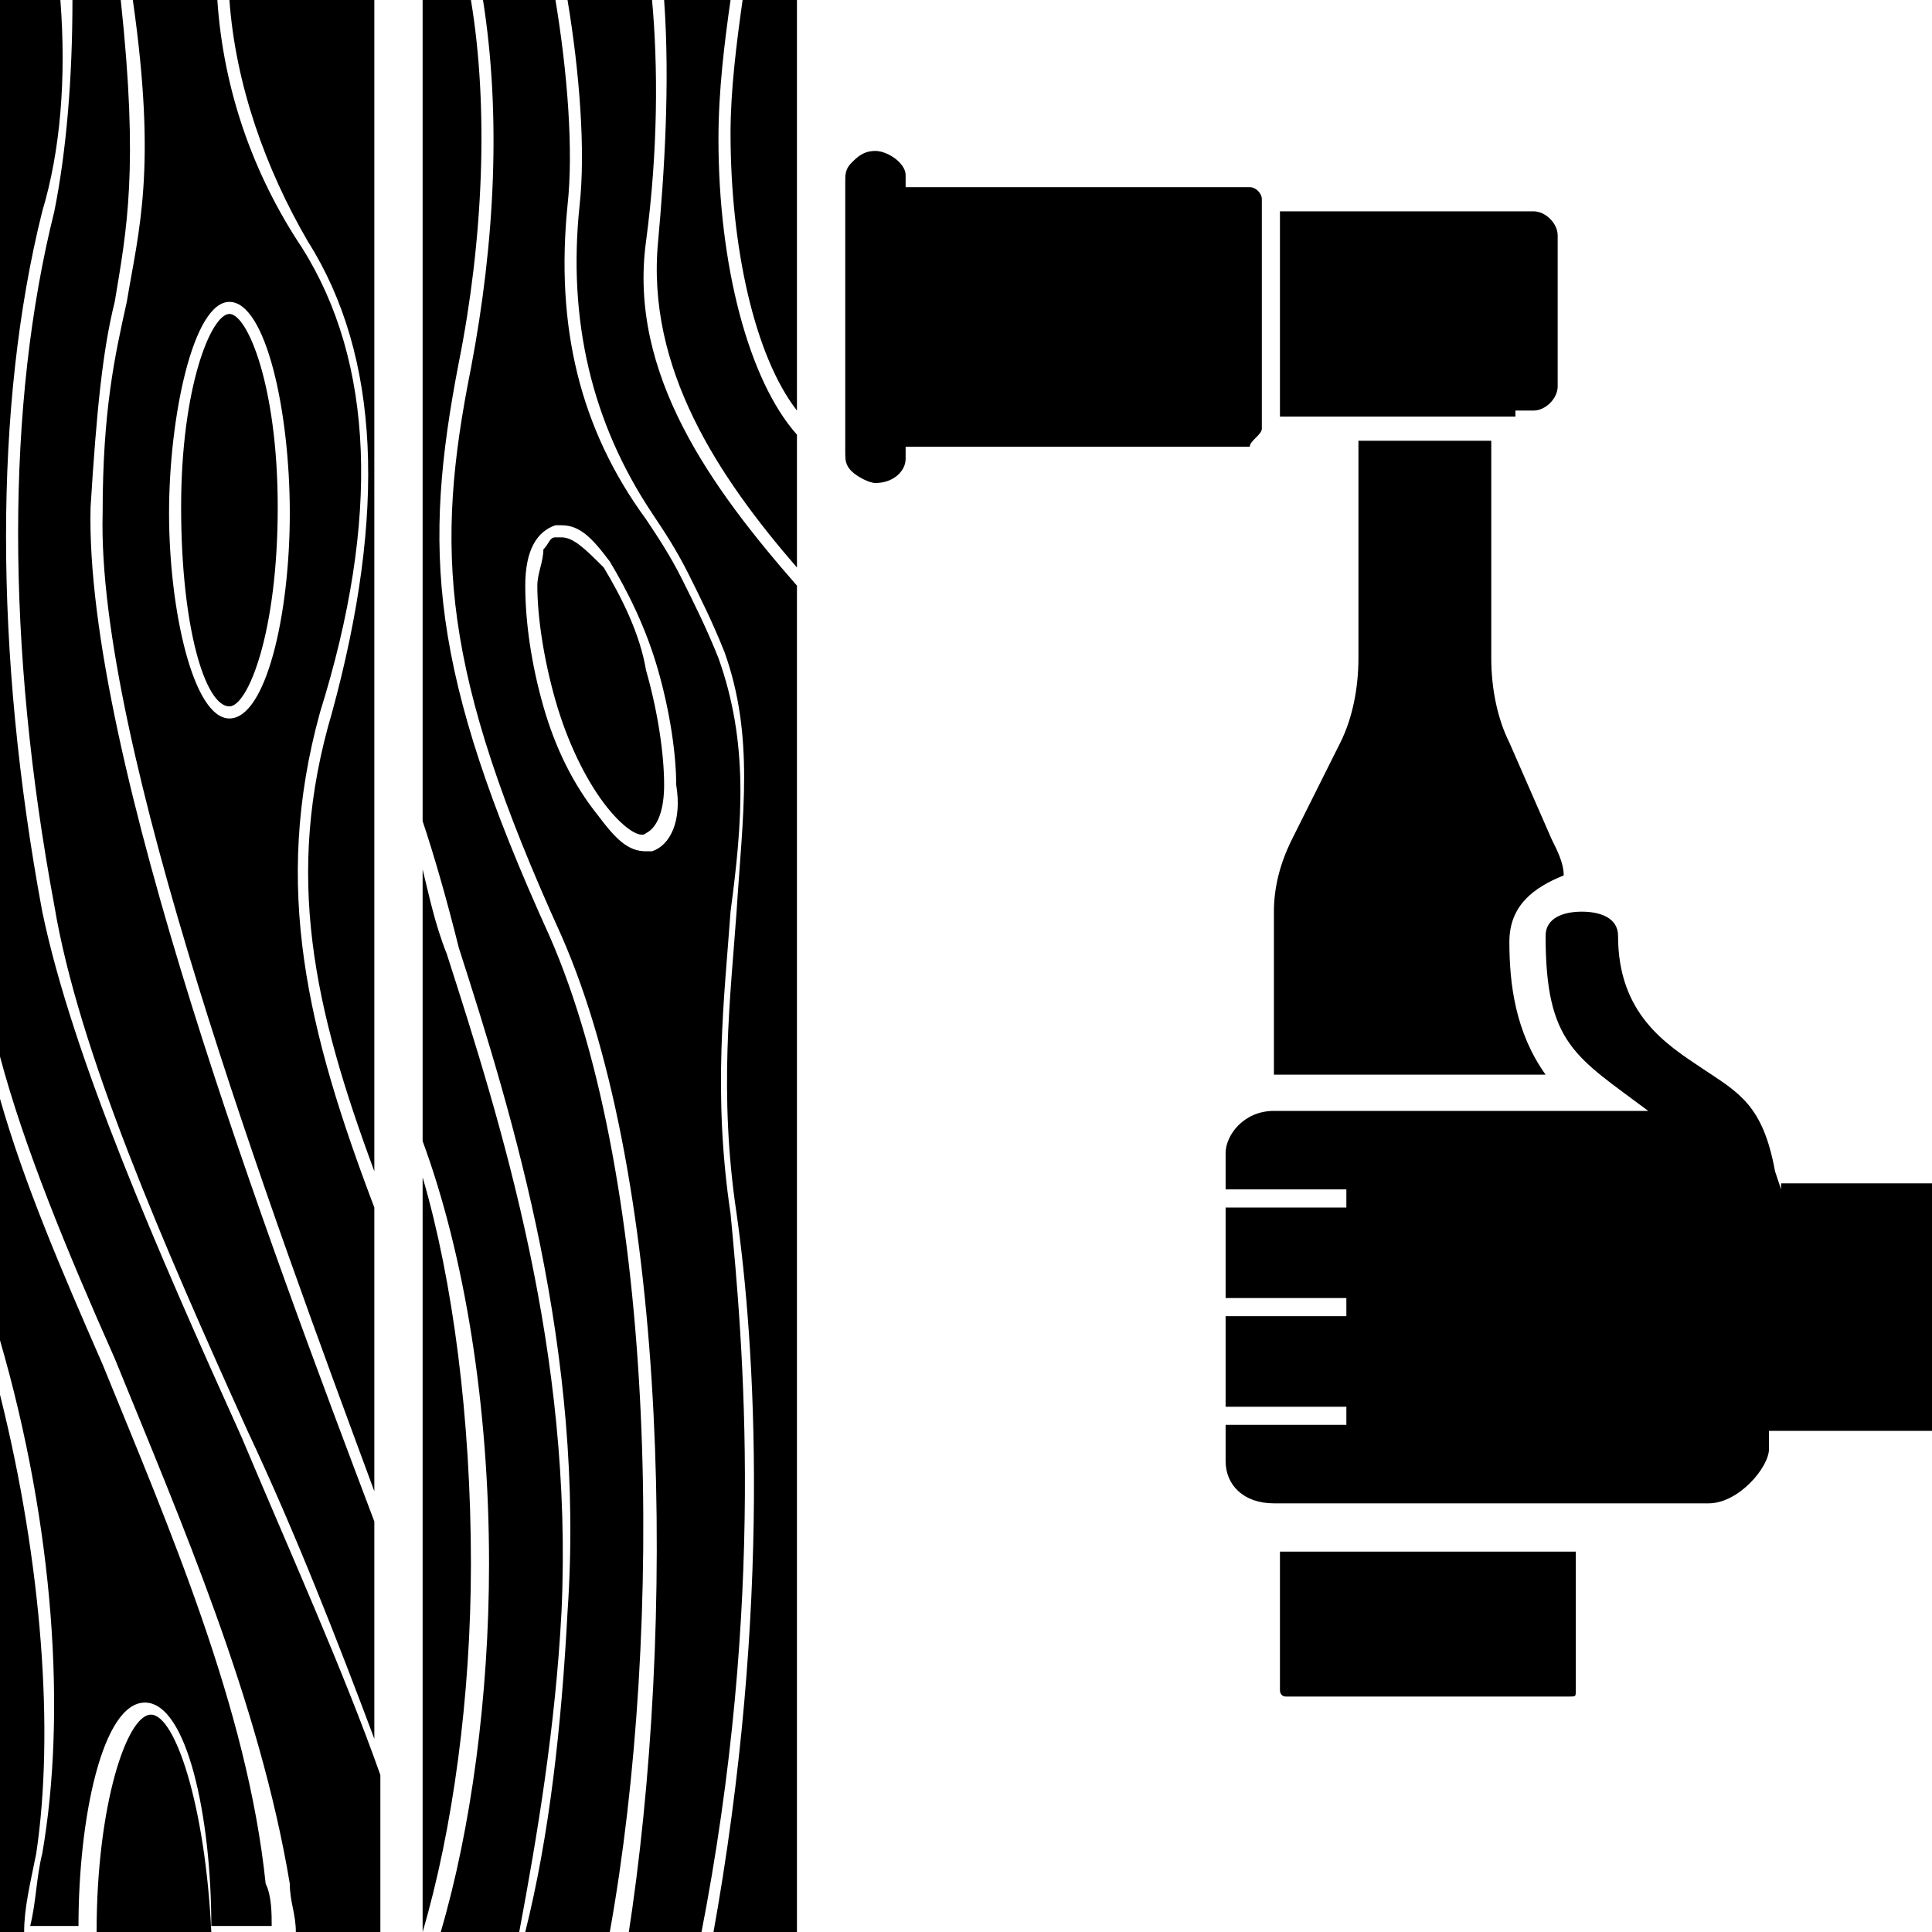 <svg id="li-wood-floor-install" xmlns="http://www.w3.org/2000/svg" viewBox="0 0 32 32">
    <path d="M5.1 4c1.2 1.9 1.3 4.5.4 7.8-.8 2.7-.3 4.9.7 7.6V0H3.8c.1 1.4.6 2.8 1.3 4z"/>
    <path d="M3.8 5.2c-.3 0-.8 1.2-.8 3.2s.4 3.3.8 3.3c.3 0 .8-1.2.8-3.3 0-2-.5-3.2-.8-3.2z"/>
    <path d="M5.3 11.8c1-3.2.9-5.8-.3-7.7C4.2 2.9 3.7 1.5 3.6 0H2.2c.4 2.8.1 3.8-.1 5-.2.9-.4 1.8-.4 3.5-.1 3.8 2.8 11.6 4.5 16.2V20c-1.1-2.9-1.7-5.3-.9-8.2zm-1.5.1c-.6 0-1-1.8-1-3.4S3.2 5 3.8 5s1 1.8 1 3.5-.4 3.4-1 3.4z"/>
    <path d="M1.9 5c.2-1.2.4-2.2.1-5h-.8c0 1.3-.1 2.5-.3 3.5C.1 6.7.1 10.7.9 15c.4 2.4 1.8 5.6 3.2 8.7.8 1.7 1.5 3.5 2.1 5.1v-3.6C4.5 20.7 1.4 12.5 1.5 8.4c.1-1.6.2-2.6.4-3.4zm.6 23.4c-.4 0-.9 1.5-.9 3.6h1.9c-.1-2.1-.6-3.6-1-3.6zM0 23.1V32h.4c0-.4.1-.8.2-1.3.3-2 .1-4.8-.6-7.6z"/>
    <path d="M1.7 22.6C1 21 .4 19.6 0 18.2v4c.9 3.1 1.1 6.2.7 8.5-.1.4-.1.8-.2 1.2h.8c0-1.8.4-3.7 1.1-3.7.7 0 1.1 1.9 1.1 3.7h1c0-.2 0-.5-.1-.7-.3-2.9-1.6-5.9-2.7-8.6z"/>
    <path d="M.7 15.1c-.8-4.3-.8-8.4 0-11.6.3-1 .4-2.2.3-3.5H0v17.5c.4 1.5 1.1 3.2 1.9 5 1.1 2.7 2.4 5.7 2.9 8.7 0 .3.1.5.1.8h1.4v-2.6c-.6-1.7-1.5-3.7-2.3-5.6-1.4-3.1-2.8-6.3-3.3-8.7zM12.1 2.2c0 1.9.4 3.7 1.1 4.6V0h-.9c-.1.7-.2 1.5-.2 2.2z"/>
    <path d="M12.1 0H11c.1 1.4 0 2.9-.1 4-.2 2.1 1 3.9 2.3 5.4V7.2c-.8-.9-1.3-2.8-1.3-4.9 0-.8.1-1.6.2-2.3zM10 9.4c-.3-.3-.5-.5-.7-.5h-.1c-.1 0-.1.1-.2.2 0 .2-.1.4-.1.6 0 .5.1 1.2.3 1.9.2.7.5 1.3.8 1.7.3.4.6.6.7.5.2-.1.3-.4.3-.8 0-.5-.1-1.2-.3-1.9-.1-.6-.4-1.2-.7-1.7z"/>
    <path d="M9.1 15.5C7.1 11.1 7 9.1 7.6 6c.4-2 .5-4.2.2-6H7v13.6c.2.6.4 1.3.6 2.1.9 2.8 2.1 6.7 1.8 11-.1 1.9-.3 3.7-.7 5.3h1.4c.9-5 .8-12.4-1-16.5zm-2.1 4V32c.5-1.7.8-3.9.8-6.1 0-2.4-.3-4.7-.8-6.4z"/>
    <path d="M7.4 15.8c-.2-.5-.3-1-.4-1.4v4.5c.7 1.9 1.1 4.4 1.1 7 0 2.2-.3 4.4-.8 6.1h1.3c.3-1.6.6-3.4.7-5.3.2-4.3-1-8.1-1.9-10.9z"/>
    <path d="M12.1 20.1c-.3-2-.1-3.6 0-5 .2-1.5.3-2.8-.2-4.2-.2-.5-.4-.9-.6-1.3-.2-.4-.4-.7-.6-1-1.1-1.5-1.5-3.2-1.3-5.2.1-.9 0-2.2-.2-3.4H8c.3 1.9.2 4-.2 6.1-.6 3-.5 5 1.5 9.4 1.8 4.1 1.9 11.5 1.1 16.6h1.2c1.1-5.6.7-9.9.5-12zm-1.3-6h-.1c-.3 0-.5-.2-.8-.6-.4-.5-.7-1.1-.9-1.8-.2-.7-.3-1.4-.3-2 0-.6.2-.9.5-1h.1c.3 0 .5.2.8.6.3.5.6 1.1.8 1.8.2.7.3 1.4.3 1.9.1.6-.1 1-.4 1.1z"/>
    <path d="M10.7 4c.2-1.5.2-2.9.1-4H9.4c.2 1.2.3 2.5.2 3.4-.2 1.9.2 3.6 1.2 5.1.2.3.4.6.6 1 .2.4.4.8.6 1.3.5 1.4.3 2.7.2 4.3-.1 1.4-.3 3 0 5 .3 2.1.6 6.5-.4 12h1.4V9.7c-1.4-1.6-2.8-3.5-2.5-5.7zm10.2 3.1V3.3c0-.1-.1-.2-.2-.2H15v-.2c0-.2-.3-.4-.5-.4s-.3.1-.4.2c-.1.1-.1.2-.1.3v4.5c0 .1 0 .2.1.3.1.1.3.2.4.2.3 0 .5-.2.5-.4v-.2h5.7c0-.1.2-.2.2-.3zm4.7 10.7c-.5-.7-.6-1.5-.6-2.2 0-.6.4-.9.9-1.1 0-.2-.1-.4-.2-.6l-.7-1.6c-.2-.4-.3-.9-.3-1.4V7.3h-2.2v3.6c0 .5-.1 1-.3 1.4l-.8 1.6c-.2.4-.3.8-.3 1.2v2.7h4.5zm-4.4 7.9V28s0 .1.1.1H26c.1 0 .1 0 .1-.1v-2.3h-4.9zm3.9-18.9h.3c.2 0 .4-.2.4-.4V3.9c0-.2-.2-.4-.4-.4h-4.2v3.4h3.9z"/>
    <path d="M29.5 19.7l-.1-.3c-.2-1.1-.6-1.3-1.2-1.7-.6-.4-1.4-.9-1.4-2.2 0-.3-.3-.4-.6-.4s-.6.1-.6.4c0 1.8.5 2 1.7 2.9h-6.2c-.5 0-.8.4-.8.7v.6h2v.3h-2v1.5h2v.3h-2v1.5h2v.3h-2v.6c0 .4.3.7.8.7h7.2c.5 0 1-.6 1-.9v-.3H32v-4.1h-2.5z"/>
</svg>

